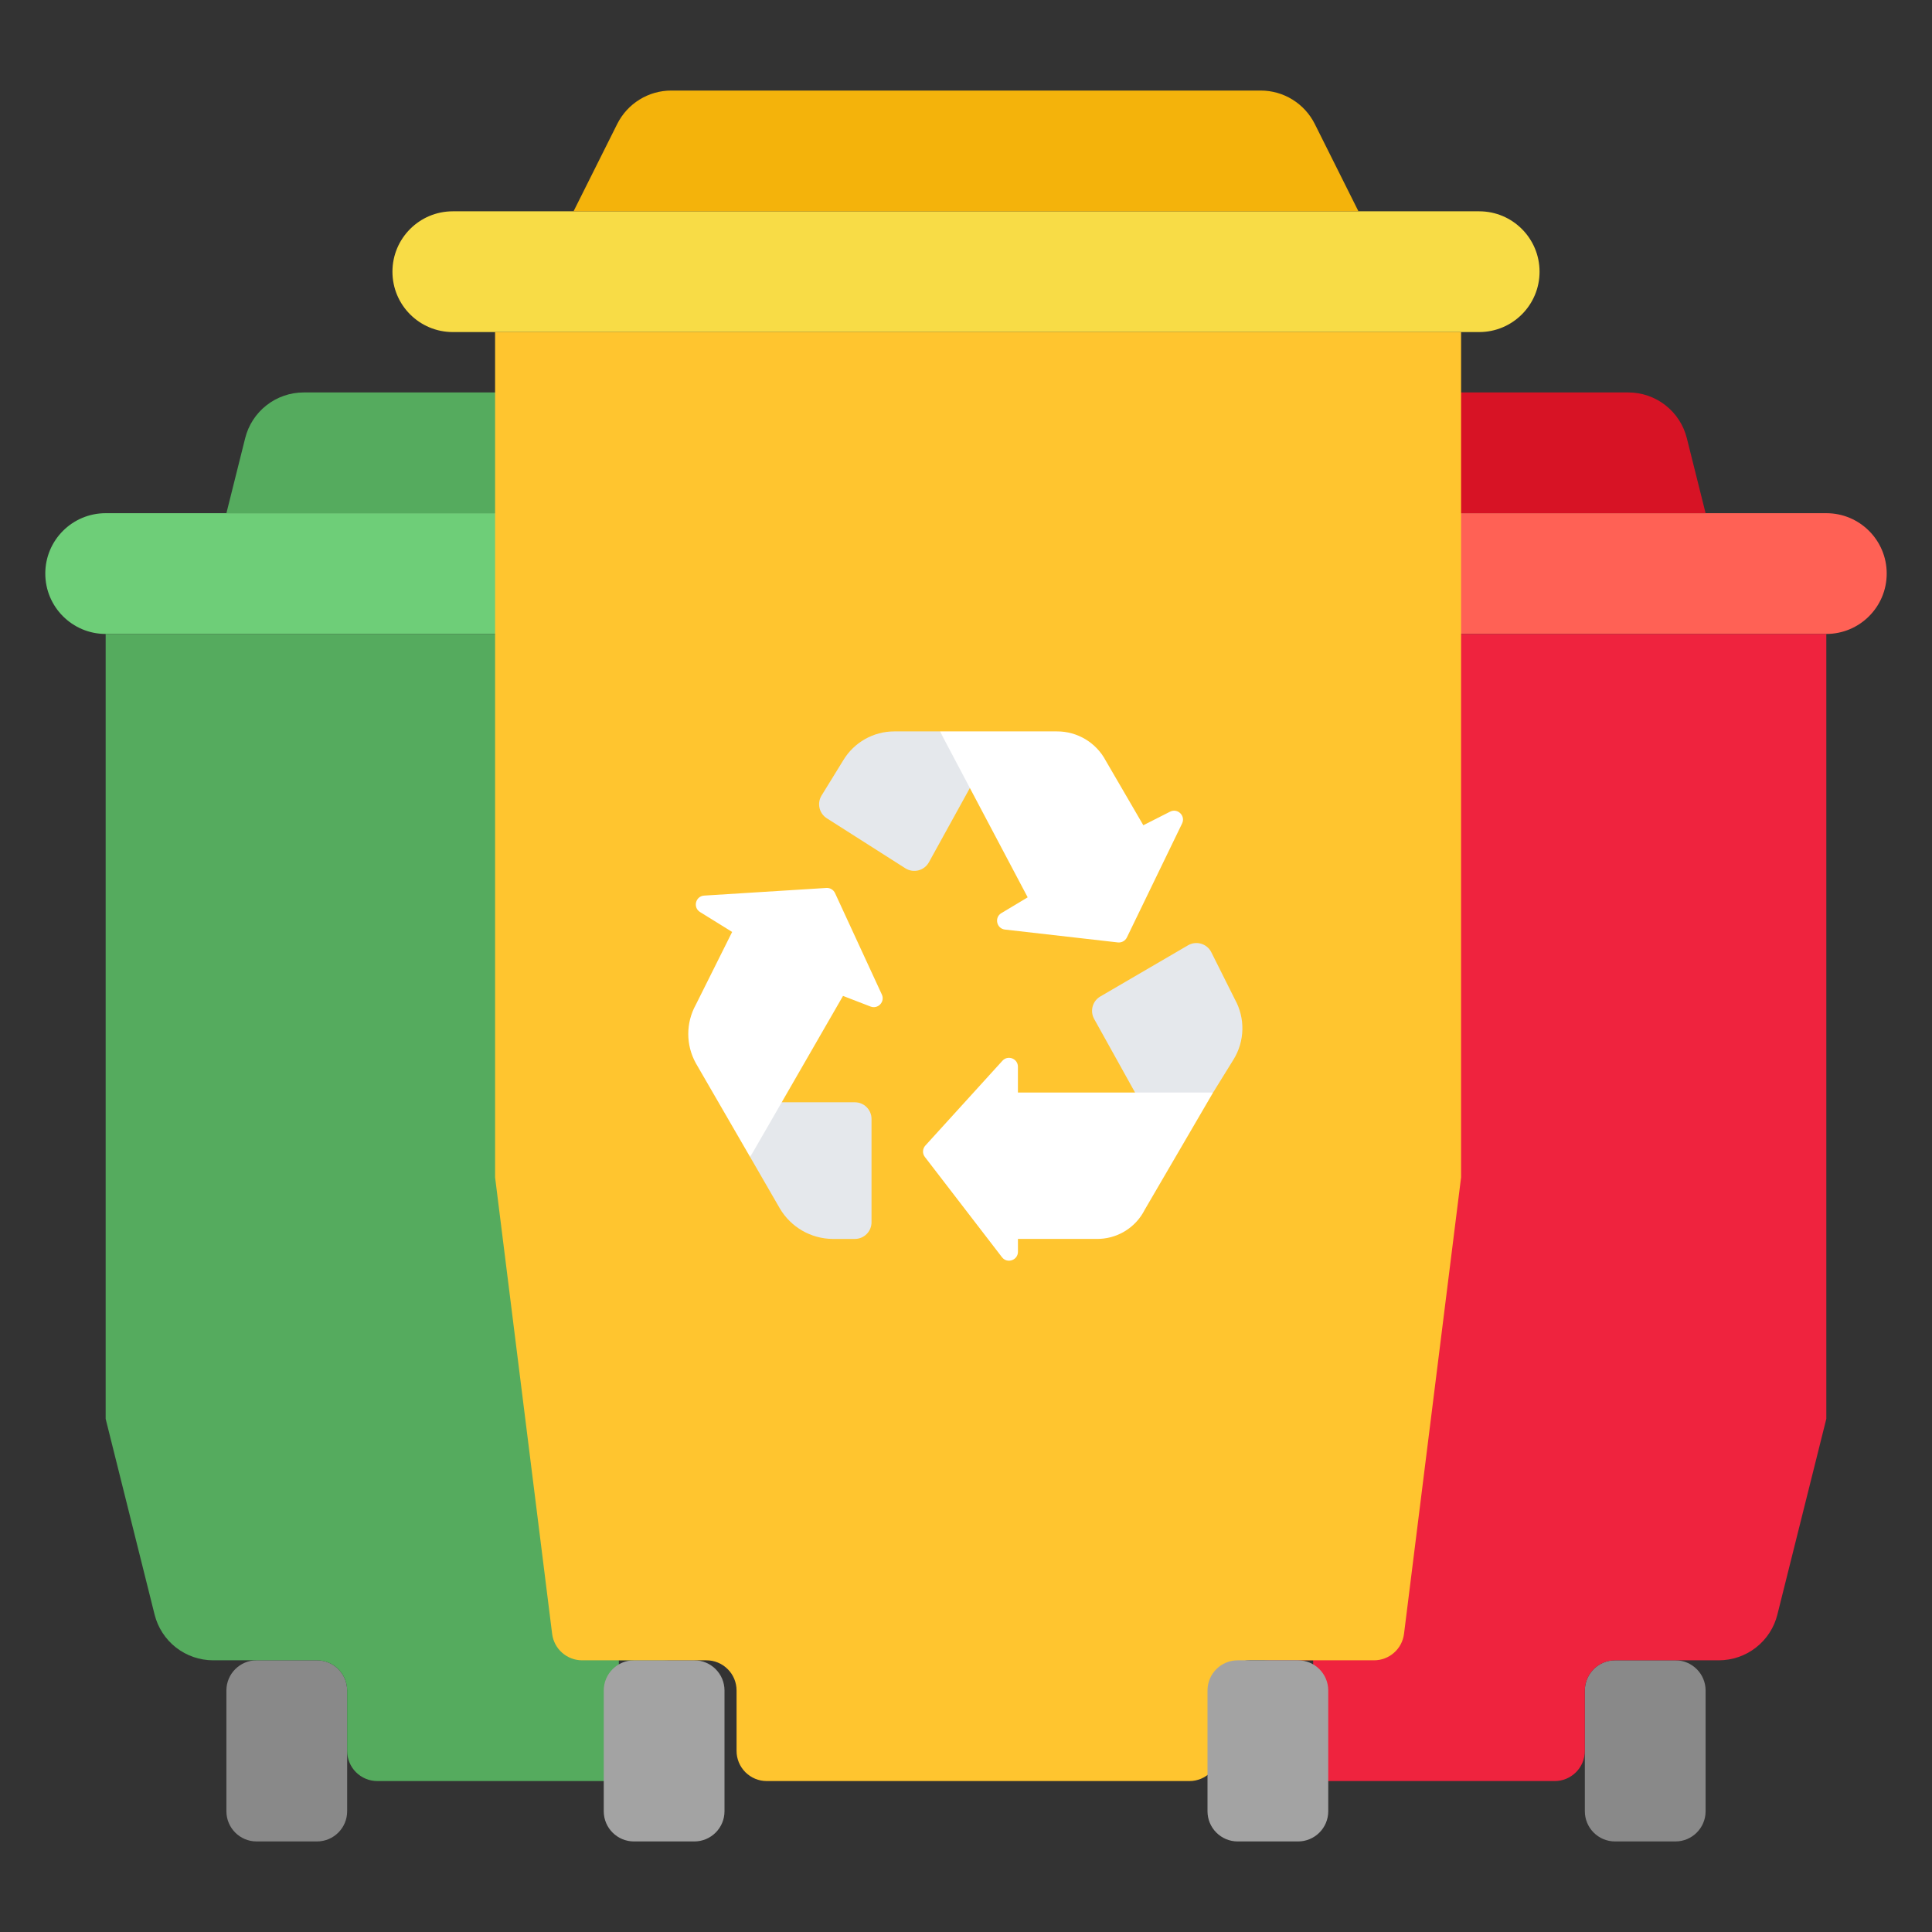 <svg width="70" height="70" viewBox="0 0 70 70" fill="none" xmlns="http://www.w3.org/2000/svg">
<rect x="0" y="0" width="70" height="70" fill="#333333" stroke="none"/>
<path d="M66.172 18.594H42.109C40.901 18.594 39.922 19.573 39.922 20.781C39.922 21.989 40.901 22.969 42.109 22.969H66.172C67.38 22.969 68.359 21.989 68.359 20.781C68.359 19.573 67.38 18.594 66.172 18.594Z" fill="#FF6155"/>
<path d="M58.516 66.719H60.703C61.307 66.719 61.797 66.229 61.797 65.625V61.25C61.797 60.646 61.307 60.156 60.703 60.156H58.516C57.912 60.156 57.422 60.646 57.422 61.25V65.625C57.422 66.229 57.912 66.719 58.516 66.719Z" fill="#898989"/>
<path d="M66.171 22.969V51.406L64.398 58.499C64.28 58.973 64.007 59.393 63.622 59.693C63.238 59.993 62.764 60.156 62.276 60.156H58.515C58.372 60.156 58.23 60.184 58.097 60.239C57.964 60.294 57.843 60.375 57.742 60.477C57.64 60.578 57.56 60.699 57.505 60.831C57.45 60.964 57.422 61.106 57.422 61.25L57.422 63.437C57.422 63.581 57.394 63.723 57.339 63.856C57.284 63.989 57.203 64.109 57.102 64.211C57 64.312 56.879 64.393 56.747 64.448C56.614 64.503 56.472 64.531 56.328 64.531H47.578L47.578 60.156H46.005C45.517 60.156 45.043 59.993 44.659 59.693C44.274 59.393 44.001 58.973 43.883 58.499L42.109 51.406V22.969H66.171Z" fill="#EF233E"/>
<path d="M58.995 14.219H49.286C48.798 14.219 48.324 14.382 47.94 14.682C47.555 14.982 47.282 15.402 47.164 15.876L46.484 18.594H61.797L61.117 15.876C60.999 15.402 60.726 14.982 60.341 14.682C59.957 14.382 59.483 14.219 58.995 14.219Z" fill="#D71325"/>
<path d="M11.484 60.156H9.297C8.693 60.156 8.203 60.646 8.203 61.25V65.625C8.203 66.229 8.693 66.719 9.297 66.719H11.484C12.088 66.719 12.578 66.229 12.578 65.625V61.25C12.578 60.646 12.088 60.156 11.484 60.156Z" fill="#898989"/>
<path d="M27.891 18.594H3.828C2.62 18.594 1.641 19.573 1.641 20.781C1.641 21.989 2.62 22.969 3.828 22.969H27.891C29.099 22.969 30.078 21.989 30.078 20.781C30.078 19.573 29.099 18.594 27.891 18.594Z" fill="#6ECE78"/>
<path d="M27.89 22.969V51.406L26.117 58.499C25.999 58.973 25.726 59.393 25.341 59.693C24.956 59.993 24.483 60.156 23.995 60.156H22.422L22.422 64.531H13.671C13.528 64.531 13.386 64.503 13.253 64.448C13.12 64.393 13 64.312 12.898 64.211C12.796 64.109 12.716 63.989 12.661 63.856C12.606 63.723 12.578 63.581 12.578 63.437L12.578 61.25C12.578 61.106 12.55 60.964 12.495 60.831C12.44 60.699 12.359 60.578 12.258 60.477C12.156 60.375 12.036 60.294 11.903 60.239C11.77 60.184 11.628 60.156 11.484 60.156H7.724C7.236 60.156 6.762 59.993 6.377 59.693C5.993 59.393 5.72 58.973 5.601 58.499L3.828 51.406V22.969H27.89Z" fill="#55AB5E"/>
<path d="M20.714 14.219H11.005C10.517 14.219 10.043 14.382 9.659 14.682C9.274 14.982 9.001 15.402 8.883 15.876L8.203 18.594H23.516L22.836 15.876C22.718 15.402 22.445 14.982 22.06 14.682C21.676 14.382 21.202 14.219 20.714 14.219Z" fill="#55AB5E"/>
<path d="M53.594 7.656H16.406C15.198 7.656 14.219 8.636 14.219 9.844C14.219 11.052 15.198 12.031 16.406 12.031H53.594C54.802 12.031 55.781 11.052 55.781 9.844C55.781 8.636 54.802 7.656 53.594 7.656Z" fill="#F8DC46"/>
<path d="M25.156 60.156H22.969C22.365 60.156 21.875 60.646 21.875 61.25V65.625C21.875 66.229 22.365 66.719 22.969 66.719H25.156C25.76 66.719 26.25 66.229 26.25 65.625V61.25C26.25 60.646 25.76 60.156 25.156 60.156Z" fill="#A3A3A3"/>
<path d="M52.938 12.031V42.656L50.87 59.198C50.837 59.463 50.708 59.706 50.508 59.882C50.309 60.059 50.051 60.156 49.785 60.156H45.281C45.138 60.156 44.995 60.184 44.863 60.239C44.73 60.294 44.609 60.375 44.508 60.477C44.406 60.578 44.326 60.699 44.271 60.831C44.216 60.964 44.188 61.106 44.188 61.25L44.188 63.437C44.188 63.581 44.16 63.723 44.105 63.856C44.05 63.989 43.969 64.109 43.868 64.211C43.766 64.312 43.645 64.393 43.513 64.448C43.38 64.503 43.238 64.531 43.094 64.531H27.781C27.637 64.531 27.495 64.503 27.362 64.448C27.23 64.393 27.109 64.312 27.007 64.211C26.906 64.109 26.825 63.989 26.77 63.856C26.715 63.723 26.687 63.581 26.687 63.437L26.687 61.25C26.687 61.106 26.659 60.964 26.604 60.831C26.549 60.699 26.469 60.578 26.367 60.477C26.265 60.375 26.145 60.294 26.012 60.239C25.88 60.184 25.737 60.156 25.594 60.156H21.09C20.824 60.156 20.567 60.059 20.367 59.882C20.167 59.706 20.038 59.463 20.005 59.198L17.938 42.656V12.031H52.938Z" fill="#FFC52F"/>
<path d="M44.844 66.719H47.031C47.635 66.719 48.125 66.229 48.125 65.625V61.25C48.125 60.646 47.635 60.156 47.031 60.156H44.844C44.24 60.156 43.75 60.646 43.75 61.25V65.625C43.75 66.229 44.24 66.719 44.844 66.719Z" fill="#A3A3A3"/>
<path d="M45.679 3.281H24.321C23.915 3.281 23.516 3.394 23.171 3.608C22.825 3.822 22.546 4.127 22.364 4.49L20.781 7.656H49.219L47.636 4.49C47.454 4.127 47.175 3.822 46.829 3.608C46.484 3.394 46.086 3.281 45.679 3.281Z" fill="#F4B30B"/>
<path d="M28.041 39.938L27.18 41.922L28.256 43.786C28.655 44.462 29.378 44.88 30.163 44.889H30.974C31.307 44.889 31.577 44.618 31.577 44.285V40.541C31.577 40.208 31.307 39.938 30.974 39.938H28.041Z" fill="#E5E8EC"/>
<path d="M44.743 36.209L43.888 34.501C43.732 34.19 43.345 34.075 43.044 34.25L39.867 36.104C39.583 36.269 39.484 36.631 39.643 36.918L41.125 39.584V40.219L43.953 39.584L44.692 38.39C45.103 37.726 45.122 36.892 44.743 36.209Z" fill="#E5E8EC"/>
<path d="M35.231 28.386L34.056 26.5H32.402C31.644 26.5 30.942 26.898 30.552 27.548L29.767 28.823C29.594 29.104 29.679 29.471 29.957 29.648L32.803 31.46C33.097 31.646 33.487 31.547 33.656 31.242L35.231 28.386Z" fill="#E5E8EC"/>
<path d="M41.425 29.9L40.064 27.561C39.717 26.906 39.036 26.498 38.296 26.5H34.056L37.235 32.512L36.282 33.083C36.018 33.242 36.106 33.645 36.412 33.68L40.502 34.146C40.638 34.161 40.769 34.089 40.829 33.966L42.829 29.837C42.964 29.559 42.669 29.269 42.393 29.409L41.425 29.9Z" fill="white"/>
<path d="M36.881 39.584V38.65C36.881 38.355 36.519 38.215 36.32 38.433L33.527 41.506C33.422 41.621 33.414 41.796 33.51 41.919L36.303 45.551C36.491 45.795 36.882 45.662 36.882 45.354V44.888H39.71C40.455 44.906 41.144 44.493 41.478 43.827L43.953 39.584H36.881Z" fill="white"/>
<path d="M31.951 36.033L30.255 32.359C30.199 32.238 30.075 32.164 29.942 32.172L25.514 32.449C25.2 32.468 25.097 32.879 25.364 33.045L26.527 33.766L25.212 36.401C24.846 37.061 24.846 37.863 25.212 38.523L27.179 41.922L27.916 40.645L30.544 36.084L31.542 36.469C31.812 36.573 32.072 36.296 31.951 36.033Z" fill="white"/>
</svg>
